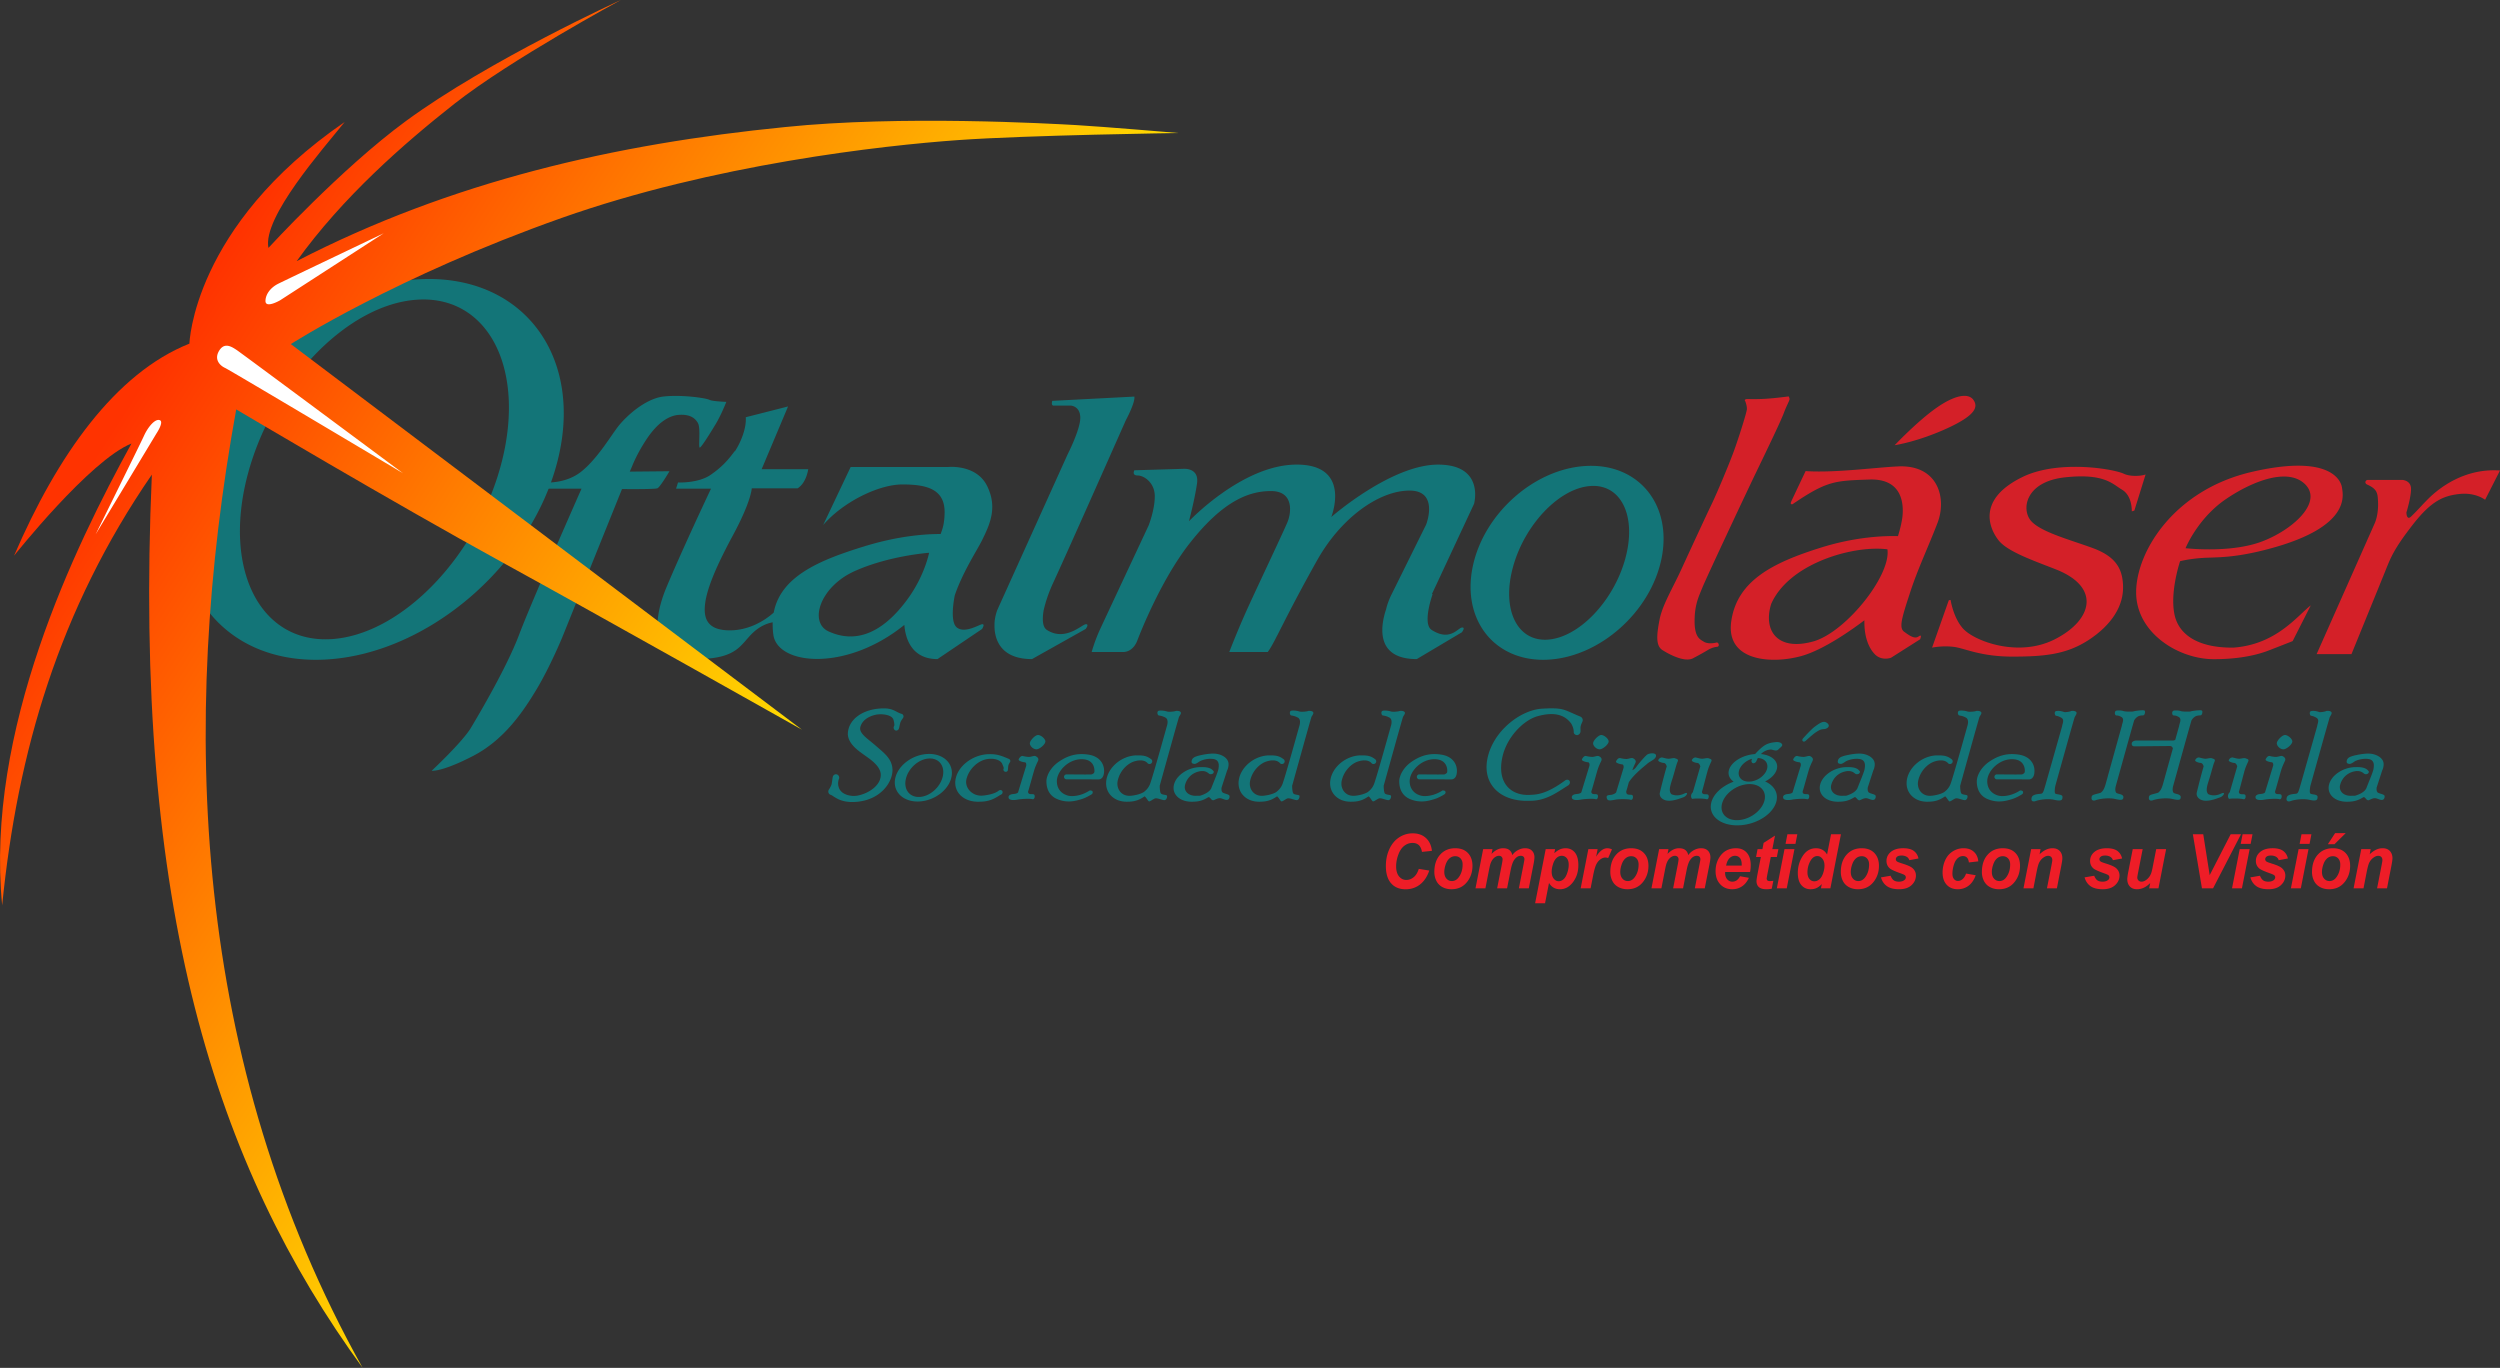 <svg xmlns="http://www.w3.org/2000/svg" width="1797.72" height="983.633" viewBox="0 0 1685.363 922.156"><rect x="0" y="0" width="1685.363" height="922.156" fill="#333333" stroke="none"/><defs><clipPath id="a"><path d="M27.81 0s-5.76-2.623-9.403-5.296c-2.833-2.078-6.011-5.547-6.011-5.547-.268 1.33 2.381 4.32 3.335 5.507C9.082-9.9 8.94-15.03 8.94-15.03c-3.238-1.29-5.779-4.882-7.67-9.276 0 0 3.32 4.182 5.135 4.907C3.921-23.92 0-31.971.75-39.595c.666 6.684 2.478 12.926 6.547 18.835-.83-18.878 2.759-30.215 9.22-39.069-7.473 13.364-8.024 28.186-5.53 41.922.115-.067 6.843-4.062 11.672-6.709 4.159-2.28 13.073-7.3 13.073-7.3L13.376-15.05s4.597 2.955 11.847 5.518c6.632 2.344 14.032 3.17 17.342 3.405 3.05.217 9.636.309 9.636.309s-3.319.281-4.475.347c-1.155.065-7.661.437-12.731-.086-7.443-.737-14.602-2.376-21.363-5.865 2.003 2.79 4.668 5.128 6.908 6.89C22.983-2.61 27.81 0 27.81 0z" clip-rule="evenodd"/></clipPath><clipPath id="b"><path d="M0-59.829h52.201V0H0v-59.829z"/></clipPath><linearGradient x1="7.896" y1="-15.166" x2="40.839" y2="-36.346" gradientUnits="userSpaceOnUse" id="c"><stop offset="0" stop-color="#f30"/><stop offset="1" stop-color="#ff0"/></linearGradient></defs><path d="M1323.928 266.868c-4.391.124-10.533 2.556-18.236 7.91-12.974 9.016-28.401 25.352-28.401 25.352s15.17-2.192 34.998-11.208c19.828-9.016 21.308-14.63 18.125-19.26-1.292-1.88-3.48-2.878-6.486-2.794zm-118.125.364s-7.828 1.09-15.049 1.578c-7.222.488-12.974.13-13.464.253-.489.122-1.35.475-.983.963.368.487 1.47 3.663 1.348 5.857-.122 2.193-5.628 19.739-9.055 28.999-3.427 9.26-11.38 28.143-14.684 34.967-3.305 6.823-14.926 31.92-20.679 44.47-5.752 12.55-12.488 23.397-14.447 33.388-1.958 9.99-2.689 17.551 1.84 20.476 4.529 2.923 15.049 8.527 20.679 5.603 5.63-2.923 10.137-5.633 10.137-5.633 3.102-1.952 6.316-2.137 6.316-2.137 1.748-.335.826-3.274-.659-2.838-1.224.365-5.755 1.095-8.325-.49-2.57-1.584-6.375-2.804-6.375-13.891 0-11.088 2.699-16.438 5.392-23.017 2.692-6.579 28.4-61.412 35.743-76.643 7.344-15.23 16.763-34.722 18.966-40.57 2.203-5.85 4.04-8.656 3.917-9.63a4.306 4.306 0 0 0-.618-1.705zm343.64 46.711c-8.11-.015-18.428 1.17-31.523 4.215-52.386 12.184-77.85 53.85-77.85 81.142 0 27.293 28.408 45.086 52.398 45.086 23.987 0 36.224-5.6 39.406-6.82 3.183-1.217 13.702-5.367 13.702-5.367l12.24-24.121c-9.139 7.114-23.314 26.428-52.14 28.51-23.497.269-36.652-8.452-39.66-21.927-3.428-15.353 3.68-36.31 3.68-36.31s5.445-1.524 14.747-2.194c9.302-.67 21.476.491 47.667-6.82 52.386-14.62 47.501-35.099 46.766-40.46-.55-4.02-5.094-14.888-29.432-14.934zm-268.664.443c-.411.007-.83.027-1.253.047-14.931.675-41.372 4.307-60.989 3.236-1.714-.244-1.459.253-1.459.253s-8.567 18.029-9.547 20.222c-.978 2.193.828 1.807.828 1.807 23.255-15.84 28.536-15.87 51.789-16.678 21.052-.73 23.024 14.386 22.534 23.159-.275 4.928-1.967 11.106-3.17 14.997-9.178-.246-28.354.382-51.667 7.656-32.801 10.235-56.803 22.418-60.72 49.712-3.916 27.292 27.667 29 47.495 23.395 14.884-4.208 33.77-17.603 42.261-24.027-.239 10.527 2.604 18.26 6.946 22.812 4.65 4.873 11.021 2.43 11.021 2.43l19.57-12.423s1.725-3.891-.968-1.942-6.128-.492-9.8-3.173c-3.673-2.68-1.47-9.51 3.917-26.08 5.384-16.57 12.172-30.503 18.6-47.264 6.33-16.498.515-38.644-25.388-38.14zm118.046.33c-11.895.022-24.867 1.735-35.363 6.852-31.093 15.161-22.279 34.857-16.16 42.655 6.12 7.798 24.102 13.858 38.917 19.733 30.11 11.94 24.583 34.045-.983 47.028-24.625 12.503-54.337 1.22-61.926-7.31-6.567-7.381-8.325-19.243-8.325-19.243l-1.22.237-11.26 31.92s6.85-1.465 14.684-.49c7.303.909 17.865 6.551 39.406 6.551 21.544 0 36.48-1.43 51.412-11.176 14.934-9.747 23.248-22.171 23.248-35.33 0-13.158-5.384-21.2-20.805-26.805-15.422-5.605-34.545-10.694-41.12-18.044-6.942-7.759-3.995-26.567 22.69-29.484 26.744-2.925 32.258 4.643 38.506 8.299 7.078 4.14 6.612 14.618 6.612 14.618l1.714-.49 7.595-24.374c-2.447.975-9.912 1.736-14.7-.489-4.13-1.92-17.627-4.685-32.922-4.657zm282.366 2.322c-27.675.033-44.802 19.94-46.366 21.456-1.562 1.515-4.434 4.875-9.295 9.643-3.206 3.144-3.263-2.643-3.263-2.643s3.12-10.026 3.12-15.875c0-5.848-5.883-6.093-5.883-6.093h-23.183c-1.651 0-2.61 2.196-.462 3.157 6.761 3.022 7.023 5.841 7.275 11.374.423 9.303-2.231 14.705-2.231 14.705l-39.168 88.215h23.501s19.582-48.003 23.01-56.532c3.427-8.529 5.624-14.384 18.11-30.467 12.485-16.084 20.572-19.73 31.59-20.949 11.015-1.219 17.38 3.9 17.38 3.9l10.037-19.75a56.606 56.606 0 0 0-4.172-.141zm-141.294 4.215c5.122.036 9.707 1.368 13.273 4.467 13.465 11.697-5.876 30.463-27.417 38.992-21.541 8.53-52.378 4.862-52.378 4.862s7.988-19.868 26.926-32.898c11.444-7.874 26.386-15.095 38.567-15.408.346-.008.688-.018 1.029-.015zm-274.358 48.637c2.44.01 4.74.153 6.852.427 2.546 17.24-27.13 54.89-49.208 61.882-24.968 7.31-34.76-7.067-29.13-25.101 11.074-25.018 47.915-37.294 71.486-37.208z" fill="#ee1d27" fill-opacity=".86" fill-rule="evenodd"/><path d="M1045.115 477.522c-1.555.023-3.345.104-5.423.22-14.785.834-33.461 15.32-37.014 34.004-3.316 17.448 9.335 28.92 28.53 28.084 11.396.211 19.258-6.296 26.149-10.45 2.304-2.023.272-4.847-2.173-3.3-13.075 9.662-19.604 9.559-23.85 9.788-12.508.676-22.418-7.843-18.489-25.574 2.995-13.523 14.337-24.904 23.802-27.5 9.462-2.595 17.516-1.96 22.598 5.036 1.364 2.305 1.729 4.49 1.68 5.778-.047 1.288 1.97 2.815 3.616 1.405 1.645-1.41.622-3.222 1.045-5.352.427-2.129 1.534-3.161 1.395-4.404-.142-1.366-1.112-2.1-2.282-2.463-8.574-3.52-9.96-5.21-18.11-5.272a57.16 57.16 0 0 0-1.474 0zm-449.7.031c-13.622.205-23.683 7.387-23.85 17.286.183 6.53 6.944 11.17 10.625 13.829 3.68 2.659 11.452 7.458 11.576 13.56.183 9.029-12.693 14.858-19.046 14.335-6.352-.523-8.671-3.604-9.324-5.968-.705-2.062-.273-4.156 0-5.099.234-.387.371-.85.349-1.342-.065-1.265-1.093-2.239-2.3-2.178-1.06.053-1.904.882-2.061 1.942v.015c-.04.099-.065.196-.08.284-.118.71-.424 3.132-.602 4.136-.178 1.005-1 2.592-1.95 4.01-.006.007-.013.01-.016.016a1.625 1.625 0 0 0-.19.394 2.345 2.345 0 0 0-.16.948 2.358 2.358 0 0 0 1.666 2.131c2.137.65 6.179 5.968 18.348 4.61 16.002-1.788 23.263-13.595 23.263-21.217 0-7.623-5.648-11.577-11.227-16.481-5.58-4.905-11.612-8.386-10.419-12.724 1.619-5.884 8.33-8.109 12.005-8.446 3.675-.337 9.556.437 10.386 3.852.44 1.669.679 3.184.397 3.947-.214.313-.351.69-.365 1.089-.028 1.024.828 2.085 1.808 2.036.862-.043 1.613-.721 1.808-1.578v-.016c.038-.08.062-.15.08-.221.14-.574.536-2.534.744-3.347.209-.813.98-2.104 1.84-3.252.006-.005.013-.01.016-.015.071-.099.13-.204.174-.316.11-.238.182-.488.19-.758a1.737 1.737 0 0 0-1.205-1.736c-3.9-1.112-5.624-3.878-12.48-3.726zm848.89 1.279c-1.98.006-5.318.478-6.024.742-.548.273-5.505.22-6.74-.19-.927-.307-1.688-.422-3.155-.442a8.697 8.697 0 0 0-1.41.08c-1.782.272-1.336 2.868-.651 3.14.996.506 1.011-.29 3.614 1.074 2.603 1.365.625 4.344.477 6.11 0 0-9.409 33.741-10.47 37.697-1.06 3.956-1.862 5.977-3.68 7.34-2.404.901-5.8 1.158-6.119 2.48-.471 1.945.067 3.272 2.425 2.683 3.015-1.196 9.317-1.792 13.053-.963 4.267.946 5.82.99 5.852-1.184.055-2.243-4.045-2.044-4.867-3-1.148-1.546-.239-4.561-.239-4.561.7-2.42 12.006-43.358 12.417-44.313 2.42-3.78 5.187-3.047 6.263-3.315.85-.213 1.466-2.699.635-3.205-.21-.126-.722-.175-1.382-.173zm38.648 0c-1.981.006-5.32.478-6.03.742-.548.273-5.5.22-6.74-.19-.922-.307-1.688-.422-3.155-.442a8.705 8.705 0 0 0-1.41.08c-1.78.272-1.336 2.868-.651 3.14.996.506 1.011-.29 3.619 1.074 2.603 1.365.624 4.344.473 6.11l-2.615 9.392c-.663.525-1.73.49-1.73.49h-24.387c-1.38 0-3.24.539-3.24 2.21 0 1.67 1.621 1.72 1.621 1.72s22.602-.236 24.28-.236c1.068 0 1.609.926 1.854 1.594-2.721 9.776-5.65 20.3-6.25 22.527-1.057 3.956-1.859 5.977-3.676 7.34-2.407.901-5.8 1.158-6.12 2.48-.471 1.945.06 3.272 2.425 2.683 3.014-1.196 9.312-1.792 13.053-.963 4.261.946 5.818.99 5.85-1.184.055-2.243-4.045-2.044-4.872-3-1.14-1.546-.233-4.561-.233-4.561.701-2.42 12.002-43.358 12.412-44.313 2.42-3.78 5.193-3.047 6.267-3.315.853-.213 1.465-2.699.634-3.205-.207-.126-.719-.175-1.379-.173zm-700.144.19a8.68 8.68 0 0 0-1.41.078c-1.784.273-1.1 2.869-.414 3.142.685.273 2.057.135 4.663 1.5 2.603 1.364.951 5.872.951 5.872s-9.187 33.16-11.244 38.755c-.992 2.7-2.744 4.471-4.297 5.589-.048.03-.095.064-.142.094-2.704 1.655-7.146 2.333-8.976 2.431-6.162.334-9.635-4.933-8.389-10.387 1.519-6.651 6.633-11.442 11.1-12.803 3.685-1.122 6.88-.935 8.817 1.01.007.01.01.023.017.032a1.8 1.8 0 0 0 1.537.726 1.821 1.821 0 0 0 1.746-1.894v-.016a1.818 1.818 0 0 0-.968-1.5c-2.833-2.17-5.225-2.355-8.388-2.415-.274-.005-.55 0-.84 0-.292 0-.6.005-.905.016-9.455.411-18.303 7.732-19.774 16.354-1.473 8.623 4.99 15.267 14.445 14.856 5.815 0 8.881-1.99 11.308-3.615 1.224.84 2.241 3.174 2.901 3.393.823.273 3.149-1.915 4.52-2.052 1.37-.136 3.832.959 5.614 1.231 1.782.273 2.467-2.595 1.92-3.14-.551-.547-3.143-.403-3.967-1.359-.823-.955-.825-5.193-.825-5.193s12.609-45.441 13.021-46.396c.41-.956 1.778-2.313 1.094-3.268-.685-.956-3.02-.952-3.57-.68-.545.274-4.378.679-5.61.27-.928-.308-2.47-.613-3.934-.632zm89.28 0c-.49-.007-.966.01-1.412.078-1.78.273-1.097 2.869-.413 3.142.687.273 2.06.135 4.662 1.5 2.605 1.364.967 5.872.967 5.872s-9.186 33.16-11.242 38.755c-.994 2.704-2.757 4.472-4.312 5.589-.048.029-.082.066-.128.094-2.704 1.655-7.163 2.333-8.992 2.431-6.162.334-9.635-4.933-8.389-10.387 1.518-6.651 6.633-11.442 11.1-12.803 3.685-1.122 6.88-.935 8.817 1.01.006.01.008.023.015.032.353.467.91.756 1.54.726a1.818 1.818 0 0 0 1.743-1.894v-.016a1.818 1.818 0 0 0-.967-1.5c-2.832-2.17-5.224-2.355-8.388-2.415-.275-.005-.551 0-.84 0a25.4 25.4 0 0 0-.905.016c-9.456.411-18.304 7.732-19.774 16.354-1.473 8.623 4.99 15.267 14.446 14.856 5.807 0 8.882-1.99 11.307-3.615 1.223.84 2.242 3.174 2.902 3.393.822.273 3.149-1.915 4.518-2.052 1.371-.136 3.85.959 5.63 1.231 1.782.273 2.467-2.595 1.919-3.14-.548-.547-3.158-.403-3.98-1.359-.822-.955-.824-5.193-.824-5.193s12.608-45.441 13.018-46.396c.412-.956 1.781-2.313 1.094-3.268-.684-.956-3.001-.952-3.552-.68-.548.274-4.395.679-5.63.27-.924-.308-2.466-.613-3.93-.632zm61.72 0a8.696 8.696 0 0 0-1.412.078c-1.782.273-1.098 2.869-.414 3.142.686.273 2.059.135 4.664 1.5 2.603 1.364.967 5.872.967 5.872s-9.188 33.16-11.243 38.755c-1.002 2.724-2.781 4.505-4.345 5.62-.034.02-.063.043-.096.063-2.702 1.655-7.145 2.333-8.976 2.431-6.162.334-9.634-4.933-8.388-10.387 1.518-6.651 6.631-11.442 11.1-12.803 3.684-1.122 6.882-.935 8.818 1.01.007.01-.006.023 0 .032a1.8 1.8 0 0 0 1.538.726 1.82 1.82 0 0 0 1.745-1.894v-.016a1.817 1.817 0 0 0-.969-1.5c-2.833-2.17-5.224-2.355-8.389-2.415-.267-.005-.54 0-.824 0h-.015c-.287 0-.586.006-.887.016-9.455.411-18.303 7.732-19.776 16.354-1.47 8.623 4.992 15.268 14.447 14.856 5.808 0 8.865-1.99 11.29-3.615 1.226.84 2.242 3.174 2.902 3.393.822.273 3.149-1.915 4.52-2.052 1.372-.136 3.848.959 5.631 1.231 1.78.273 2.467-2.595 1.918-3.14-.548-.547-3.157-.403-3.98-1.359-.822-.955-.826-5.193-.826-5.193s12.609-45.441 13.021-46.396c.41-.956 1.794-2.313 1.11-3.268-.687-.956-3.02-.952-3.569-.68-.547.274-4.397.679-5.629.27-.927-.307-2.469-.613-3.932-.632zm388.631 0a8.674 8.674 0 0 0-1.41.078c-1.787.273-1.103 2.869-.417 3.142.684.273 2.06.135 4.662 1.5 2.605 1.364.97 5.872.97 5.872s-9.19 33.16-11.246 38.755c-.998 2.725-2.779 4.505-4.343 5.62-.029.02-.06.043-.095.063-2.706 1.655-7.145 2.333-8.977 2.431-6.161.334-9.632-4.933-8.388-10.387 1.518-6.651 6.632-11.442 11.102-12.803 3.684-1.122 6.882-.935 8.814 1.01.011.01-.005.023 0 .032.35.467.91.756 1.537.726 1.01-.048 1.797-.891 1.748-1.894v-.016a1.826 1.826 0 0 0-.965-1.5c-2.837-2.17-5.226-2.355-8.392-2.415-.266-.005-.54 0-.823 0h-.015c-.29 0-.589.006-.89.016-9.453.411-18.302 7.732-19.773 16.354-1.474 8.623 4.992 15.268 14.445 14.856 5.805 0 8.867-1.99 11.292-3.615 1.223.84 2.242 3.174 2.902 3.393.822.273 3.146-1.915 4.516-2.052 1.371-.136 3.847.959 5.634 1.231 1.78.273 2.465-2.595 1.917-3.14-.548-.547-3.16-.403-3.983-1.359-.822-.955-.822-5.193-.822-5.193s12.605-45.441 13.021-46.396c.41-.956 1.792-2.313 1.105-3.268-.684-.956-3.017-.952-3.565-.68-.549.274-4.395.679-5.63.27-.926-.308-2.464-.613-3.93-.632zm74.528.204c-.358.02-.653.081-.806.158-.548.273-2.837.782-4.395.695-.923-.307-2.563-.817-4.022-.837a8.78 8.78 0 0 0-1.418.079c-1.78.273-1.096 2.869-.41 3.142.685.273.918-.086 3.522 1.278 2.602 1.365.893 3.997.746 5.762 0 0-9.369 33.145-11.023 38.866-1.653 5.722-1.871 6.57-3.394 6.757-1.923.147-5.466.44-6.059 2.352-.588 1.912 0 3.24 2.365 2.652 3.015-1.196 8.853-1.807 12.588-.979 4.268.947 5.714.627 5.74-1.547.487-2.458-4.044-1.728-4.866-2.684-.822-.955.066-5.193.066-5.193s12.605-45.22 13.015-46.175c.412-.955 1.798-2.534 1.112-3.489-.426-.597-1.503-.82-2.38-.837-.131 0-.259-.006-.381 0zm171.953 0c-.362.02-.656.081-.812.158-.548.273-2.832.782-4.39.695-.93-.307-2.582-.817-4.045-.837a8.58 8.58 0 0 0-1.41.079c-1.788.273-1.102 2.869-.417 3.142.686.273.934-.086 3.537 1.278 2.604 1.365.893 3.997.746 5.762 0 0-9.366 33.145-11.022 38.866-1.649 5.722-1.872 6.57-3.394 6.757-1.92.147-5.467.44-6.055 2.352-.593 1.912 0 3.24 2.36 2.652 3.015-1.196 8.84-1.807 12.576-.979 4.266.947 5.729.627 5.758-1.547.487-2.458-4.045-1.728-4.865-2.684-.83-.955.06-5.193.06-5.193s12.61-45.22 13.021-46.175c.41-.955 1.792-2.534 1.105-3.489-.425-.597-1.495-.82-2.373-.837-.133 0-.265-.006-.38 0zm-339.285 7.404c-1.716.021-3.724 1.457-5.948 3.063-2.734 1.976-7.672 7.533-8.194 8.13-.528.596-.645 1.197-.162 1.831.79.783 1.887-.158 1.887-.158s2.536-2.334 4.521-3.978c2.25-1.865 4.502-3.331 6.076-3.741 1.57-.41 2.729.04 4.26-1.153 1.538-1.193.651-2.9-1.299-3.757a2.716 2.716 0 0 0-1.14-.237zm-529.843 8.872c-1.95-.022-5.436 3.71-5.52 5.51-.083 1.799 2.172 4.079 4.361 4.136 2.19.056 6.227-3.463 6.106-5.4-.111-1.77-3-4.224-4.947-4.246zm379.718 0c-1.948-.022-5.433 3.71-5.521 5.51-.082 1.799 2.17 4.079 4.363 4.136 2.189.056 6.228-3.463 6.105-5.4-.112-1.77-2.997-4.224-4.947-4.246zm460.911 0c-1.95-.022-5.435 3.71-5.517 5.51-.085 1.799 2.167 4.079 4.36 4.136 2.187.056 6.227-3.463 6.105-5.4-.113-1.77-3-4.224-4.948-4.246zm-342.152 4.768a11.49 11.49 0 0 0-1.932.11c-2.639.342-5.61.75-9.202 4.01-1.745 1.586-3.003 2.87-3.93 3.946-8.558.597-16.37 5.413-17.713 11.067-.72 3.038.58 5.723 3.233 7.561-7.739 2.838-13.822 8.31-15.158 14.445-1.897 8.69 6.45 15.396 18.615 14.981 12.168-.415 23.544-7.791 25.438-16.48l.03-.096c1.188-5.666-1.98-10.478-7.706-13.008 4.093-2.061 7.113-5.093 7.9-8.414l.03-.063c1.178-5.173-3.491-9.296-10.754-9.977.352-.353.73-.7 1.158-1.026 2.394-1.818 4.972-2.13 5.917-2.005.942.126 3.339 1.317 4.598 0 1.258-1.317 3.215-2.439 2.583-3.567-.473-.847-1.431-1.414-3.107-1.484zm-84.79 7.593c-1.217.059-2.492.434-3.112.915-1.403 1.102-5.134 5.306-7.244 8.21-.981 1.343-1.944 1.952-2.71 2.225.617-1.713 1.359-3.37 2.074-4.846.843-1.74-.73-2.816-1.695-3.236-.963-.42-3.005.536-4.328.536-1.33 0-3.029-.3-4.237-.6a1.245 1.245 0 0 0-.441-.031c-1.045.111-2.014 1.428-2.335 2.32-.361 1.02 2.968 1.874 3.933 1.91 1.569.06 1.141 2.353 1.141 2.353s-4.688 15.514-4.932 16.354c-.238.84-2.36 1.806-3.866 1.926-1.51.12-3.066.18-2.523 2.1.432 2.21 2.543 1.7 5.948 1.058 2.249-.426 8.317-.442 10.193.11 1.509.36 1.812-2.216 1.27-2.936-.544-.72-2.054-.3-3.137-.6-1.086-.3-1.38-1.72-1.014-2.62.167-.429.867-2.938 1.597-5.636 3.437-5.462 10.582-10.857 12.405-12.488 2.008-1.801 5.727-2.917 5.932-5.32.11-1.35-1.355-1.78-2.92-1.704zm-295.5.158c-4.721 0-10.68 1.559-11.068 1.752-.388.193-2.906.7-3.487 2.826-.584 2.125.836 2.255 1.807 2.383.97.13 2.988-1.35 3.441-1.673.452-.322 4.268-2.189 8.992-1.673 4.722.515 4.064 4.695 3.742 6.756-.324 2.061-3.093 8.442-4.71 12.693-1.145 3.006-5.334 4.64-7.707 5.351-.963.023-1.85 0-2.49.032-5.42.248-8.675-3.3-7.58-7.373 1.335-4.967 5-7.903 8.928-8.92 3.241-.837 5.273-.252 6.978 1.2.435.354.904.58 1.363.569.888-.036 1.908-.345 2.125-1.673-1.837-3.433-7.023-3.158-9.579-3.11-8.317.307-16.1 5.779-17.395 12.218-1.295 6.44 4.4 11.39 12.717 11.083 5.745 0 8.451-1.869 10.722-3.126 1.199.156 1.609 1.955 3.013 2.178.582.064 2.393-1.211 4.074-1.404 1.682-.194 3.233 1.023 4.98 1.152 1.747.128 2.209-1.67 2.012-2.7-.193-1.03-2.534-1.295-4.216-2.068-1.683-.773-1.094-3.663-1.094-3.663l3.695-11.397s1.16-2.128.967-4.704c-.314-4.177-5.506-6.71-10.23-6.71zm435.617 0c-4.725 0-10.665 1.559-11.051 1.752-.385.193-2.908.7-3.485 2.826-.584 2.125.835 2.255 1.804 2.383.97.13 2.976-1.35 3.426-1.673.452-.322 4.267-2.189 8.993-1.673 4.72.515 4.079 4.695 3.754 6.756-.324 2.061-3.105 8.442-4.724 12.693-1.146 3.008-5.337 4.642-7.71 5.351-.961.023-1.844 0-2.484.032-5.427.248-8.677-3.3-7.581-7.373 1.335-4.967 4.998-7.903 8.925-8.92 3.242-.837 5.273-.252 6.977 1.2.437.354.91.58 1.366.569.888-.036 1.909-.345 2.126-1.673-1.838-3.433-7.023-3.158-9.58-3.11-8.318.307-16.103 5.779-17.395 12.218-1.296 6.44 4.398 11.39 12.715 11.083 5.75 0 8.455-1.869 10.724-3.126 1.196.156 1.607 1.955 3.012 2.178.58.064 2.392-1.211 4.076-1.404 1.679-.194 3.232 1.023 4.979 1.152 1.745.128 2.207-1.67 2.015-2.7-.194-1.03-2.523-1.295-4.203-2.068-1.684-.773-1.112-3.663-1.112-3.663l3.695-11.397s1.163-2.128.969-4.704c-.314-4.177-5.507-6.71-10.231-6.71zm343.071 0c-4.72 0-10.661 1.559-11.052 1.752-.387.193-2.923.7-3.502 2.826-.584 2.125.838 2.255 1.806 2.383.97.13 2.988-1.35 3.441-1.673.452-.322 4.268-2.189 8.993-1.673 4.724.515 4.064 4.695 3.739 6.756-.32 2.061-3.091 8.442-4.71 12.693-1.14 3.006-5.332 4.64-7.704 5.351-.968.023-1.851 0-2.49.032-5.42.248-8.678-3.3-7.583-7.373 1.336-4.967 5-7.903 8.929-8.92 3.242-.837 5.277-.252 6.982 1.2.432.354.901.58 1.36.569.888-.036 1.907-.345 2.125-1.673-1.837-3.433-7.022-3.158-9.576-3.11-8.321.307-16.101 5.779-17.4 12.218-1.293 6.44 4.405 11.39 12.722 11.083 5.745 0 8.449-1.869 10.717-3.126 1.198.156 1.609 1.955 3.016 2.178.583.064 2.395-1.211 4.073-1.404 1.684-.194 3.233 1.023 4.979 1.152 1.744.128 2.208-1.67 2.014-2.7-.191-1.03-2.535-1.295-4.216-2.068-1.686-.773-1.097-3.663-1.097-3.663l3.695-11.397s1.161-2.128.97-4.704c-.314-4.177-5.507-6.71-10.231-6.71zm-970.266.237c-.32 0-.641.018-.968.031-10.501.423-20.344 7.933-21.979 16.781-1.635 8.849 5.563 15.672 16.064 15.25 10.502-.423 20.329-7.933 21.963-16.781l.032-.095c1.514-8.532-5.187-15.163-15.113-15.186zm103.029.11c-6.22-.053-11.145 2.048-15.7 5.194-5.607 3.871-8.293 9.46-8.293 13.181 0 3.722 1.102 9.119 6.881 11.793 7.382 3.263 13.425 1.182 16.652.252 2.813-.811 5.844-2.625 6.739-3.173a1.67 1.67 0 0 0 .951-1.594v-.016c-.05-.922-1.118-1.165-2.045-1.121-3.773 2.46-7.852 3.76-12.02 3.805-4.19 0-10.117-2.81-10.117-10.072 0-6.753 7.86-14.924 16.856-14.807 8.64.11 8.604 7.216 8.453 8.477-.15 1.26-1.56 1.543-1.682 1.752-.121.21-16.76 0-16.76 0v.031a1.619 1.619 0 0 0-.413-.03c-.932.043-1.663.824-1.618 1.751a1.69 1.69 0 0 0 1.776 1.595c.023 0 .041-.014.063-.016h.048l21.535.048s3.585.181 3.585-5.73c0-5.193-3.418-9.807-10.356-10.925a30.078 30.078 0 0 0-4.535-.395zm237.854 0c-6.223-.053-11.145 2.048-15.7 5.194-5.607 3.871-8.294 9.46-8.294 13.181 0 3.722 1.103 9.119 6.881 11.793 7.383 3.263 13.409 1.182 16.636.252 2.814-.811 5.861-2.625 6.757-3.173.593-.283.982-.899.951-1.594v-.016c-.05-.922-1.119-1.165-2.048-1.121-3.77 2.46-7.851 3.76-12.018 3.805-4.192 0-10.117-2.81-10.117-10.072 0-6.753 7.859-14.924 16.856-14.807 8.64.11 8.602 7.216 8.453 8.477-.15 1.26-1.56 1.543-1.683 1.752-.12.21-16.76 0-16.76 0v.031a1.625 1.625 0 0 0-.413-.03c-.931.043-1.662.824-1.618 1.751a1.69 1.69 0 0 0 1.777 1.595c.021 0 .038-.014.064-.016h.047l21.534.048s3.586.181 3.586-5.73c0-5.193-3.419-9.807-10.357-10.925a30.075 30.075 0 0 0-4.534-.395zm389.356 0c-6.216-.053-11.142 2.048-15.695 5.194-5.607 3.871-8.297 9.46-8.297 13.181 0 3.722 1.1 9.119 6.886 11.793 7.379 3.263 13.422 1.182 16.65.252 2.812-.811 5.84-2.625 6.739-3.173.595-.283.984-.899.949-1.594v-.016c-.051-.922-1.117-1.165-2.047-1.121-3.768 2.46-7.848 3.76-12.02 3.805-4.187 0-10.112-2.81-10.112-10.072 0-6.753 7.859-14.924 16.856-14.807 8.638.11 8.602 7.216 8.45 8.477-.147 1.26-1.557 1.543-1.68 1.752-.123.21-16.76 0-16.76 0v.031a1.638 1.638 0 0 0-.413-.03c-.934.043-1.664.824-1.618 1.751a1.69 1.69 0 0 0 1.777 1.595c.02 0 .038-.014.06-.016h.05l21.537.048s3.584.181 3.584-5.73c0-5.193-3.421-9.807-10.359-10.925a30.055 30.055 0 0 0-4.537-.395zm-689.485.047c-.32.006-.643.006-.983.016-10.501.423-20.328 7.933-21.963 16.781-1.635 8.848 5.547 15.672 16.048 15.25 8.058 0 11.403-3.09 14.494-4.752.725-.307 1.178-.936 1.143-1.69v-.015c-.047-.857-.678-1.43-1.539-1.39a2.025 2.025 0 0 0-1.253.522c-2.715 2.24-8.762 3.121-11.069 3.236-6.844.342-11.881-5.532-10.498-11.13 1.687-6.824 7.36-11.737 12.322-13.134 4.962-1.396 10.534-.215 11.813 2.92.562 1.308 1.103 2.467.953 3.064-.146.245-.21.54-.175.852.093.802.826 1.412 1.65 1.373.722-.033 1.28-.56 1.348-1.23v-.017c.023-.062.026-.117.031-.173.054-.45.17-1.984.253-2.62.083-.637.594-1.644 1.19-2.543.004-.004 0-.01 0-.015a.796.796 0 0 0 .11-.237 1.35 1.35 0 0 0 .08-.6c-.073-.644-.579-1.175-1.222-1.357-5.147-2.237-7.923-3.162-12.733-3.11zm21.916 1.216c-1.044.112-2.015 1.428-2.331 2.32-.362 1.021 2.967 1.874 3.932 1.91 1.569.06 1.142 2.353 1.142 2.353s-5.182 16.92-5.423 17.76c-.24.84-1.87 1.206-3.378 1.326-1.506.12-3.556.779-3.012 2.699.328 1.21 2.54 1.701 5.946 1.058 2.252-.426 8.205-.837 10.085-.284 1.508.36 1.812-2.216 1.27-2.937-.544-.72-2.056-.3-3.14-.6-1.085-.3-1.266-1.325-.904-2.226.36-.9 3.444-12.245 4.107-14.286.662-2.04 1.566-4.022 2.41-5.762.844-1.74-.733-2.816-1.697-3.236-.965-.42-3.003.536-4.329.536-1.327 0-3.028-.3-4.234-.6a1.251 1.251 0 0 0-.444-.03zm379.717 0c-1.04.112-2.015 1.428-2.33 2.32-.36 1.021 2.97 1.874 3.932 1.91 1.569.06 1.143 2.353 1.143 2.353s-5.18 16.92-5.425 17.76c-.24.84-1.868 1.206-3.377 1.326-1.506.12-3.555.779-3.014 2.699.331 1.21 2.544 1.701 5.949 1.058 2.248-.426 8.205-.837 10.084-.284 1.507.36 1.812-2.216 1.267-2.937-.54-.72-2.054-.3-3.135-.6-1.085-.3-1.268-1.325-.91-2.226.367-.9 3.449-12.245 4.112-14.286.66-2.04 1.563-4.022 2.41-5.762.842-1.74-.736-2.816-1.699-3.236-.964-.42-3 .536-4.33.536-1.323 0-3.024-.3-4.232-.6a1.253 1.253 0 0 0-.445-.03zm142.438 0c-1.045.112-2.015 1.428-2.332 2.32-.363 1.021 2.964 1.874 3.934 1.91 1.569.06 1.143 2.353 1.143 2.353s-5.18 16.92-5.427 17.76c-.243.84-1.872 1.206-3.378 1.326-1.506.12-3.552.779-3.009 2.699.324 1.21 2.541 1.701 5.947 1.058 2.248-.426 8.2-.837 10.083-.284 1.507.36 1.812-2.216 1.268-2.937-.543-.72-2.054-.3-3.14-.6-1.087-.3-1.263-1.325-.905-2.226.362-.9 3.446-12.245 4.112-14.286.66-2.04 1.563-4.022 2.404-5.762.848-1.74-.73-2.816-1.693-3.236-.965-.42-3.007.536-4.33.536-1.324 0-3.029-.3-4.232-.6a1.253 1.253 0 0 0-.445-.03zm318.471 0c-1.04.112-2.01 1.428-2.329 2.32-.36 1.021 2.969 1.874 3.934 1.91 1.566.06 1.14 2.353 1.14 2.353s-5.18 16.92-5.423 17.76c-.24.84-1.868 1.206-3.374 1.326-1.509.12-3.56.779-3.015 2.699.33 1.21 2.542 1.701 5.948 1.058 2.248-.426 8.204-.837 10.082-.284 1.508.36 1.811-2.216 1.27-2.937-.544-.72-2.058-.3-3.138-.6-1.086-.3-1.268-1.325-.903-2.226.362-.9 3.441-12.245 4.106-14.286.665-2.04 1.568-4.022 2.41-5.762.843-1.74-.73-2.816-1.696-3.236-.969-.42-3.003.536-4.331.536-1.326 0-3.025-.3-4.232-.6a1.277 1.277 0 0 0-.449-.03zm-409.276.995c-.071-.005-.148.007-.219.015-1.045.11-1.972.923-2.269 1.8-.339 1.002 2.634 1.842 3.6 1.878 1.568.06 2.094 2.305 2.094 2.305-1.892 6.539-3.475 12.91-4.633 17.697-.608 2.74 1.818 5.359 5.837 5.478 3.723.11 7.429-1.424 9.866-2.258 2.435-.833 4.148-4.178.62-2.51-3.732 1.762-6.711 1.197-8.539.363-2.329-2.354-.398-6.773 1.067-11.65 1.467-4.878 2.334-8.598 3.141-10.309.802-1.71-.787-1.829-1.76-2.241-.975-.413-3.005.3-4.328.3-1.33 0-3.04-.526-4.255-.821-.076-.018-.147-.043-.222-.048zm22.648 0c-.077-.005-.148.008-.223.015-1.04.11-1.97.923-2.27 1.8-.34 1.002 2.635 1.842 3.605 1.878 1.566.06 2.09 2.305 2.09 2.305s-4.806 16.619-5.03 17.444c-1.308 1.257-1.673 3.095-.537 4.483 2.425-.399 7.936-.284 9.753.237 1.516.354 1.766-2.18 1.207-2.889-.557-.707-2.064-.29-3.155-.584-1.092-.295-1.295-1.294-.955-2.178.346-.885 3.172-12.045 3.792-14.05.62-2.005 1.477-3.941 2.284-5.652.807-1.71-.787-1.813-1.763-2.225-.975-.413-2.997.284-4.328.284-1.323 0-3.035-.526-4.248-.821-.075-.018-.151-.043-.222-.048zm339.312 0c-.075-.005-.15.007-.222.015-1.041.11-1.972.923-2.269 1.8-.339 1.002 2.635 1.842 3.6 1.878 1.568.06 2.094 2.305 2.094 2.305-1.887 6.539-3.475 12.91-4.633 17.697-.609 2.74 1.819 5.359 5.837 5.478 3.723.11 7.429-1.424 9.866-2.258 2.435-.833 4.148-4.178.62-2.51-3.732 1.762-6.706 1.197-8.532.363-2.336-2.354-.405-6.773 1.06-11.65 1.467-4.878 2.334-8.598 3.141-10.309.802-1.71-.787-1.829-1.76-2.241-.975-.413-3.005.3-4.328.3-1.33 0-3.04-.526-4.255-.821-.076-.018-.147-.043-.219-.048zm22.645 0c-.07-.005-.148.008-.223.015-1.042.11-1.97.923-2.27 1.8-.333 1.002 2.635 1.842 3.605 1.878 1.566.06 2.09 2.305 2.09 2.305s-4.806 16.619-5.025 17.444c-1.313 1.257-1.678 3.095-.542 4.483 2.425-.399 7.936-.284 9.752.237 1.517.354 1.767-2.18 1.208-2.889-.558-.707-2.064-.29-3.155-.584-1.092-.295-1.296-1.293-.955-2.178.346-.884 3.172-12.045 3.792-14.05.62-2.005 1.482-3.941 2.284-5.652.807-1.71-.787-1.813-1.763-2.225-.974-.413-2.997.284-4.328.284-1.323 0-3.035-.526-4.248-.821-.075-.018-.151-.043-.222-.048zm-319.934.378c4.612.2 7.312 3.42 6.104 7.53l-.015.048c-1.32 4.394-6.582 8.125-11.768 8.335-5.18.21-8.312-3.167-6.992-7.562 1.06-3.524 4.652-6.629 8.706-7.83-.521 1.268-.62 2.46.666 3.016 0 0 1.578.13 2.267-1.437.27-.603.59-1.334 1.032-2.1zm-558.184.316c6.436.019 10.269 5.38 8.627 12.282l-.032.079c-1.745 7.157-8.697 13.234-15.54 13.576-6.845.342-10.975-5.172-9.23-12.329 1.744-7.157 8.696-13.25 15.54-13.592.214-.01.427-.017.635-.016zm552.617 17.27c7.357.018 11.757 5.037 9.879 11.509l-.045.079c-1.994 6.712-9.937 12.403-17.761 12.723-7.824.32-12.56-4.843-10.566-11.555 2-6.713 9.958-12.42 17.782-12.74.243-.01.472-.016.711-.015zM289.404 188.079c-2.094-.006-4.21.052-6.36.158-69.03 3.38-139.338 63.518-157.04 134.327-17.702 70.807 23.897 125.47 92.928 122.09 69.03-3.38 139.355-63.534 157.056-134.341l.19-.79c16.665-68.276-21.861-121.26-86.774-121.444zm-3.773 13.813c44.446.165 67.985 47.46 52.9 108.39l-.173.693c-15.93 63.19-67.32 116.865-114.78 119.882-47.46 3.016-73.019-45.77-57.088-108.957 15.93-63.19 67.32-116.85 114.78-119.866a65.11 65.11 0 0 1 4.36-.142z" fill="#137578" fill-rule="evenodd"/><path d="M369.204 325.26s12.502.563 22.303-7.052c10.758-8.358 19.993-23.887 24.979-30.417 4.985-6.53 18.316-19.212 31.172-20.518 12.858-1.306 28.72 1.214 30.556 2.26 1.837 1.044 11.427 1.397 11.427 1.397s-3.319 8.594-7.255 15.124c-3.936 6.53-8.843 14.315-10.417 15.62-1.575 1.307.67-12.733-1.468-16.481-2.138-3.748-5.89-6.022-12.976-5.5-7.083.523-14.589 5.865-21.411 16.052-6.823 10.187-9.971 18.551-9.971 18.551l-1.575 3.651 26.764-.261s-6.298 10.71-8.133 11.493c-1.837.784-23.879.523-23.879.523l-40.408 100.303s-8.134 19.59-17.055 34.48c-8.921 14.888-21.778 34.216-43.032 45.186-21.254 10.97-27.813 9.927-27.813 9.927s20.729-19.328 26.501-28.992c5.773-9.667 24.402-41.272 32.536-62.953 8.134-21.68 41.983-98.212 41.983-98.212h-24.14l1.312-4.18zm395.526-57.902l-55.33 2.873s-.962 2.87.635 3.189h11.848s6.39.312 6.39 8.272-8.643 24.832-8.643 24.832l-47.336 104.758s-1.984 5.067-1.854 10.198c0 .016-.003.032 0 .047-.114 6.976 2.178 22.796 25.278 22.796l36.17-20.301s2.695-3.508 0-3.189c-2.694.318-13.85 11.78-26.15 3.82-3.175-2.055-3.083-7.873-2.156-13.291.004-.016.014-.033.015-.049 1.172-5.137 3.14-11.386 6.438-18.5 9.596-20.697 48.938-109.527 48.938-109.527s6.395-11.789 5.756-15.928zm-233.46 6.646l-28.513 7.277c.553 7.346-3.371 16.965-7.326 22.985l-.112-.19c-3.829 5.19-8.004 10.403-16.365 16.119-8.36 5.716-21.868 5.067-21.868 5.067l-1.316 4.184h23.55c-5.356 11.35-19.832 42.28-29.75 65.797-12.246 29.035-6.91 49.08 19.14 49.08 28.928 0 30.28-9.844 39.185-18.044 4.804-4.423 9.598-6.117 13.004-6.756a51.6 51.6 0 0 0 .444 8.319c2.721 20.591 48.978 25.256 88.329-6.567.582 7.85 4.062 23.048 22.327 23.048l30.066-20.301s2.24-3.508 0-3.19c-2.238.32-11.513 6.365-16.95 2.227-4.724-3.595-2.203-17.967-1.46-21.691 5.058-15.065 15.061-30.54 18.093-36.577 6.078-12.099 10.555-22.915 3.838-36.924-5.842-12.188-19.503-13.188-24.42-13.134a22.784 22.784 0 0 0-1.808.079h-65.89l-18.554 39.15c13.433-15.602 37.434-27.374 53.425-27.374 15.992 0 28.881 2.866 28.465 19.417-.201 8.037-1.683 11.135-2.664 14.003-9.609-.05-27.912 1.062-51.395 8.287-29.772 9.162-56.48 20.036-61.148 44.676-8.583 7.635-19.241 11.982-29.513 11.982-11.132 0-16.999-4.219-17-13.972 0-9.752 5.142-24.394 19.014-50.09 12.46-23.077 12.687-31.698 12.687-31.698h30.939c6.011-3.768 7.136-12.898 7.136-12.898h-31.4l17.81-42.291zm341.898 39.213c-36.138.595-71.648 38.203-71.648 38.203s3.84-14.32 5.44-25.463c1.599-11.144-9.593-9.882-9.593-9.882l-32.637.962s-1.921 3.505 2.236 3.505 11.53 4.769 11.53 14.003c0 9.233-4.172 19.748-4.172 19.748s-28.781 61.45-32.62 69.729c-3.838 8.277-5.755 15.533-5.755 15.533h21.107c7.035 0 9.593-7.577 9.593-7.577s14.717-39.481 35.507-65.908c21.966-27.924 39.34-35.03 54.695-35.03 15.352 0 13.753 14.328 11.193 20.696-2.559 6.368-23.341 49.996-29.098 63.05a605.464 605.464 0 0 0-10.244 24.77h25.91c4.645-5.945 10.809-21.691 33.255-61.71 16.46-29.346 42.218-47.122 62.371-47.122 20.146 0 11.194 22.922 11.194 22.922s-12.148 24.516-23.342 47.122c-1.787 3.608-2.947 6.918-3.648 9.93-3.367 10.092-8.145 33.625 20.664 33.625l30.416-18.075s2.695-3.508 0-3.189c-2.695.318-8.094 9.554-20.395 1.594-6.5-4.206.7-24.2.7-24.2l-.526.094 28.435-60.903c-.004 0 7.37-26.427-24.294-26.427-31.666 0-71.982 35.346-71.982 35.346s14.408-35.983-24.292-35.346zm199.585.821a62.71 62.71 0 0 0-3.247.079c-35.193 1.722-69.572 32.353-76.784 68.418-7.215 36.066 15.458 63.904 50.65 62.182 35.186-1.72 69.565-32.352 76.784-68.418l.08-.394c6.749-34.775-14.305-61.773-47.483-61.867zm1.446 13.529c19.478.075 29.047 21.484 21.472 49.064l-.082.315c-7.978 28.604-31.366 52.893-52.216 54.258-20.852 1.366-31.28-20.714-23.297-49.316 7.98-28.602 31.355-52.892 52.205-54.258.646-.043 1.29-.066 1.919-.063zm-447.846 45.085s-2.867 15.011-14.033 30.563c-11.168 15.553-29.715 33.429-53.743 22.448-13.422-6.133-5.824-30.12 17.555-40.633 23.379-10.515 50.221-12.378 50.221-12.378z" fill="#137578" fill-rule="evenodd"/><path d="M956.456 585.735l7.085 1.143c-1.384 4.091-3.458 7.218-6.223 9.381-2.765 2.163-6.004 3.244-9.716 3.244-4.177 0-7.442-1.343-9.797-4.029-2.353-2.685-3.53-6.577-3.53-11.676 0-4.145.788-7.937 2.366-11.374 1.578-3.437 3.765-6.068 6.56-7.893 2.796-1.825 5.84-2.738 9.134-2.738 3.697 0 6.687 1.057 8.97 3.17 2.282 2.114 3.625 4.993 4.028 8.638l-6.732.702c-.373-2.124-1.092-3.663-2.156-4.616-1.065-.954-2.483-1.43-4.255-1.43-1.94 0-3.753.63-5.438 1.891-1.686 1.261-3.032 3.23-4.04 5.904-1.01 2.675-1.513 5.346-1.513 8.016 0 2.914.656 5.167 1.968 6.757 1.312 1.59 2.946 2.386 4.902 2.386 1.818 0 3.484-.63 4.998-1.887 1.514-1.259 2.643-3.122 3.389-5.59zm10.5 2.157c0-4.887 1.294-8.784 3.88-11.693 2.587-2.909 5.986-4.363 10.199-4.363 3.646 0 6.495 1.073 8.547 3.219 2.053 2.146 3.08 5.033 3.08 8.661 0 4.277-1.282 7.972-3.845 11.089-2.564 3.115-5.998 4.673-10.302 4.673-2.329 0-4.394-.497-6.197-1.49-1.802-.995-3.146-2.403-4.032-4.225-.886-1.822-1.33-3.78-1.33-5.871zm19.065-5.09c0-1.69-.462-3.044-1.386-4.066-.925-1.021-2.117-1.532-3.577-1.532-1.445 0-2.727.477-3.845 1.43-1.119.953-1.99 2.337-2.612 4.15-.623 1.815-.935 3.484-.935 5.01 0 1.89.483 3.39 1.448 4.502.965 1.111 2.175 1.667 3.63 1.667 1.834 0 3.373-.84 4.62-2.517 1.771-2.37 2.657-5.251 2.657-8.645zm13.84-10.345h6.296l-.628 3.21c2.451-2.554 5.03-3.831 7.736-3.831 1.864 0 3.3.415 4.309 1.246 1.008.83 1.653 1.973 1.934 3.427.852-1.323 2.08-2.433 3.68-3.33 1.6-.895 3.262-1.343 4.982-1.343 1.976 0 3.516.563 4.619 1.691 1.103 1.128 1.654 2.62 1.654 4.478 0 .91-.217 2.484-.651 4.723l-3.17 16.13h-6.687l3.163-16.13c.393-2.021.59-3.165.59-3.432 0-.73-.207-1.306-.62-1.728-.415-.423-1.032-.634-1.855-.634-1.659 0-3.142.937-4.45 2.811-.95 1.34-1.756 3.718-2.42 7.133l-2.359 11.98h-6.686l3.125-15.959c.357-1.841.536-3.034.536-3.579 0-.697-.22-1.269-.663-1.716-.441-.446-1.053-.67-1.834-.67-.725 0-1.477.232-2.256.695-.778.463-1.459 1.1-2.041 1.912-.582.812-1.083 1.857-1.502 3.138-.183.593-.487 1.944-.91 4.053l-2.375 12.125h-6.687l5.17-26.4zm42.157 0h6.342l-.536 2.712c1.348-1.193 2.612-2.046 3.795-2.561a9.42 9.42 0 0 1 3.803-.772c2.594 0 4.678.953 6.254 2.86 1.575 1.906 2.363 4.75 2.363 8.53 0 4.756-1.359 8.773-4.075 12.053-2.333 2.8-5.091 4.2-8.272 4.2-3.278 0-5.757-1.417-7.437-4.25l-2.673 13.695h-6.687l7.123-36.467zm4.036 15.14c0 2.054.47 3.649 1.41 4.785.94 1.136 2.045 1.704 3.317 1.704 1.102 0 2.166-.427 3.194-1.28 1.026-.852 1.876-2.268 2.55-4.248.674-1.98 1.011-3.818 1.011-5.512 0-1.972-.441-3.483-1.326-4.535-.883-1.051-2.009-1.577-3.377-1.577-1.276 0-2.438.485-3.485 1.455-1.047.97-1.857 2.394-2.432 4.273-.574 1.88-.862 3.525-.862 4.936zm24.725-15.14h6.242l-.995 5.123c2.328-3.83 4.85-5.744 7.568-5.744.965 0 1.998.258 3.101.776l-2.566 5.842a5.28 5.28 0 0 0-1.93-.351c-1.149 0-2.318.464-3.508 1.393s-2.117 2.167-2.783 3.714c-.667 1.547-1.327 4.004-1.982 7.37l-1.63 8.277h-6.688l5.17-26.4zm14.805 15.435c0-4.887 1.294-8.784 3.88-11.693 2.586-2.909 5.986-4.363 10.198-4.363 3.646 0 6.496 1.073 8.549 3.219 2.051 2.146 3.078 5.033 3.078 8.661 0 4.277-1.282 7.972-3.845 11.089-2.564 3.115-5.997 4.673-10.302 4.673-2.328 0-4.393-.497-6.195-1.49-1.804-.995-3.148-2.403-4.034-4.225-.886-1.822-1.329-3.78-1.329-5.871zm19.064-5.09c0-1.69-.461-3.044-1.386-4.066-.925-1.021-2.117-1.532-3.577-1.532-1.445 0-2.726.477-3.844 1.43-1.12.953-1.99 2.337-2.613 4.15-.623 1.815-.934 3.484-.934 5.01 0 1.89.482 3.39 1.448 4.502.965 1.111 2.175 1.667 3.63 1.667 1.834 0 3.372-.84 4.618-2.517 1.772-2.37 2.658-5.251 2.658-8.645zm13.841-10.345h6.297l-.63 3.21c2.451-2.554 5.03-3.831 7.736-3.831 1.865 0 3.3.415 4.31 1.246 1.008.83 1.651 1.973 1.934 3.427.851-1.323 2.08-2.433 3.679-3.33 1.601-.895 3.262-1.343 4.983-1.343 1.976 0 3.515.563 4.618 1.691 1.103 1.128 1.654 2.62 1.654 4.478 0 .91-.216 2.484-.65 4.723l-3.171 16.13h-6.687l3.164-16.13c.393-2.021.59-3.165.59-3.432 0-.73-.208-1.306-.622-1.728-.412-.423-1.03-.634-1.853-.634-1.66 0-3.143.937-4.45 2.811-.95 1.34-1.756 3.718-2.42 7.133l-2.359 11.98h-6.687l3.125-15.959c.357-1.841.536-3.034.536-3.579 0-.697-.22-1.269-.662-1.716-.442-.446-1.053-.67-1.835-.67-.725 0-1.476.232-2.255.695-.78.463-1.459 1.1-2.041 1.912-.583.812-1.084 1.857-1.502 3.138-.184.593-.488 1.944-.91 4.053l-2.375 12.125h-6.687l5.17-26.4zm61.29 15.41h-16.774a11.03 11.03 0 0 0-.022.654c0 1.754.47 3.169 1.408 4.245.941 1.076 2.084 1.614 3.432 1.614 2.222 0 3.956-1.226 5.202-3.677l5.98 1.07c-1.163 2.571-2.721 4.498-4.669 5.781-1.948 1.283-4.133 1.924-6.56 1.924-3.323 0-6.026-1.122-8.107-3.366-2.08-2.244-3.12-5.216-3.12-8.915 0-3.611.938-6.825 2.819-9.642 2.563-3.813 6.219-5.72 10.975-5.72 3.026 0 5.436.999 7.223 2.995 1.787 1.997 2.68 4.795 2.68 8.396 0 1.721-.156 3.268-.468 4.641zm-5.637-4.347c.014-.316.023-.555.023-.719 0-1.955-.412-3.422-1.237-4.4-.825-.978-1.928-1.467-3.305-1.467-1.383 0-2.622.556-3.72 1.667-1.095 1.111-1.835 2.751-2.223 4.92h10.462zm9.688-5.769l1.028-5.294h3.262l.82-4.225 7.66-4.919-1.794 9.144h4.083l-1.026 5.294h-4.105l-2.168 11.064c-.389 2.005-.582 3.149-.582 3.432 0 .545.162.97.49 1.279.325.307.916.462 1.77.462.294 0 1.034-.06 2.213-.18l-1.043 5.295c-1.152.25-2.336.375-3.546.375-2.357 0-4.074-.484-5.145-1.454-1.074-.97-1.61-2.315-1.61-4.036 0-.812.288-2.686.865-5.622l2.068-10.615h-3.24zm21.14-15.337h6.687l-1.256 6.464h-6.686l1.255-6.464zm-1.953 10.043h6.686l-5.177 26.4h-6.687l5.178-26.4zm30.92 26.4h-6.342l.56-2.86c-1.21 1.242-2.402 2.133-3.572 2.672-1.172.54-2.496.81-3.972.81-2.565 0-4.641-.932-6.235-2.795-1.593-1.863-2.39-4.62-2.39-8.27 0-4.221 1.117-8.04 3.355-11.455 2.238-3.416 5.195-5.123 8.876-5.123 3.325 0 5.818 1.408 7.484 4.224l2.674-13.646h6.686l-7.123 36.443zm-15.447-10.736c0 1.89.446 3.365 1.34 4.424.893 1.06 1.991 1.59 3.293 1.59 1.21 0 2.34-.443 3.39-1.328 1.049-.885 1.887-2.24 2.516-4.065.628-1.825.94-3.574.94-5.246 0-1.907-.48-3.448-1.442-4.625-.963-1.177-2.073-1.765-3.33-1.765-1.954 0-3.56 1.16-4.82 3.48-1.258 2.322-1.887 4.832-1.887 7.535zm22.488-.23c0-4.886 1.292-8.783 3.878-11.692 2.587-2.909 5.985-4.363 10.2-4.363 3.646 0 6.493 1.073 8.546 3.219 2.053 2.146 3.08 5.033 3.08 8.661 0 4.277-1.282 7.972-3.844 11.089-2.565 3.115-5.998 4.673-10.303 4.673-2.328 0-4.395-.497-6.197-1.49-1.804-.995-3.147-2.403-4.032-4.225-.887-1.822-1.328-3.78-1.328-5.871zm19.062-5.09c0-1.689-.461-3.043-1.386-4.065-.924-1.021-2.116-1.532-3.576-1.532-1.446 0-2.728.477-3.845 1.43-1.118.953-1.99 2.337-2.611 4.15-.624 1.815-.937 3.484-.937 5.01 0 1.89.485 3.39 1.449 4.502.965 1.111 2.175 1.667 3.63 1.667 1.832 0 3.373-.84 4.617-2.517 1.775-2.37 2.66-5.251 2.66-8.645zm8.021 8.678l6.478-1.095c.572 1.454 1.286 2.484 2.142 3.089.855.604 2.02.907 3.497.907 1.521 0 2.738-.363 3.651-1.087.64-.501.959-1.106.959-1.814 0-.485-.162-.918-.49-1.3-.344-.364-1.266-.81-2.772-1.34-4.04-1.427-6.538-2.554-7.499-3.382-1.507-1.291-2.26-2.98-2.26-5.066 0-2.087.73-3.884 2.19-5.393 2.033-2.108 5.052-3.162 9.062-3.162 3.18 0 5.587.622 7.218 1.867 1.63 1.244 2.665 2.926 3.1 5.045l-6.176 1.144c-.325-.958-.853-1.68-1.584-2.165-.992-.643-2.186-.964-3.585-.964-1.398 0-2.405.248-3.019.743-.612.496-.917 1.068-.917 1.716 0 .665.312 1.212.934 1.643.387.261 1.635.724 3.746 1.389 3.262 1.013 5.446 2.007 6.547 2.982 1.554 1.373 2.328 3.029 2.328 4.968 0 2.506-.985 4.678-2.957 6.517-1.97 1.838-4.75 2.757-8.339 2.757-3.574 0-6.335-.7-8.283-2.1-1.948-1.4-3.274-3.366-3.97-5.9zm57.344-2.566l6.496 1.12c-1.072 3.083-2.657 5.428-4.754 7.035-2.094 1.607-4.525 2.41-7.287 2.41-3.155 0-5.658-1.002-7.505-3.007-1.85-2.004-2.775-4.763-2.775-8.277 0-2.865.56-5.574 1.679-8.126 1.118-2.552 2.803-4.562 5.054-6.03a13.306 13.306 0 0 1 7.414-2.202c2.921 0 5.253.813 6.991 2.439 1.737 1.626 2.716 3.762 2.937 6.41l-6.364.727c-.154-1.476-.578-2.563-1.268-3.26-.694-.698-1.6-1.046-2.717-1.046-1.291 0-2.497.513-3.614 1.54-1.12 1.027-1.975 2.565-2.575 4.613-.597 2.048-.896 3.965-.896 5.752 0 1.558.359 2.76 1.072 3.608.715.847 1.609 1.27 2.68 1.27 1.073 0 2.107-.415 3.1-1.246.992-.83 1.77-2.074 2.332-3.73zm10.67-1.021c0-4.887 1.293-8.784 3.88-11.693 2.585-2.909 5.986-4.363 10.198-4.363 3.646 0 6.494 1.073 8.548 3.219 2.053 2.146 3.077 5.033 3.077 8.661 0 4.277-1.28 7.972-3.843 11.089-2.563 3.115-5.997 4.673-10.303 4.673-2.328 0-4.393-.497-6.195-1.49-1.803-.995-3.146-2.403-4.034-4.225-.885-1.822-1.328-3.78-1.328-5.871zm19.062-5.09c0-1.69-.46-3.044-1.386-4.066-.922-1.021-2.114-1.532-3.576-1.532-1.444 0-2.726.477-3.845 1.43-1.118.953-1.99 2.337-2.611 4.15-.624 1.815-.934 3.484-.934 5.01 0 1.89.482 3.39 1.446 4.502.965 1.111 2.175 1.667 3.63 1.667 1.835 0 3.375-.84 4.62-2.517 1.772-2.37 2.656-5.251 2.656-8.645zm14.149-10.345h6.334l-.65 3.431c1.581-1.454 3.06-2.493 4.436-3.117a10.415 10.415 0 0 1 4.348-.935c2.037 0 3.641.622 4.813 1.867 1.172 1.244 1.758 2.894 1.758 4.947 0 .926-.257 2.683-.773 5.27l-2.91 14.937h-6.688l2.935-14.986c.44-2.238.658-3.573.658-4.003 0-.91-.252-1.626-.758-2.15-.506-.522-1.21-.784-2.115-.784-.974 0-2.06.439-3.258 1.316-1.197.877-2.138 2.037-2.815 3.48-.5 1.03-1.062 3.127-1.684 6.293l-2.116 10.834h-6.684l5.169-26.4zm36.028 19.022l6.482-1.095c.57 1.454 1.285 2.484 2.138 3.089.857.604 2.022.907 3.497.907 1.522 0 2.74-.363 3.655-1.087.637-.501.956-1.106.956-1.814a1.94 1.94 0 0 0-.49-1.3c-.34-.364-1.266-.81-2.772-1.34-4.039-1.427-6.54-2.554-7.5-3.382-1.504-1.291-2.257-2.98-2.257-5.066 0-2.087.73-3.884 2.188-5.393 2.033-2.108 5.055-3.162 9.061-3.162 3.183 0 5.59.622 7.222 1.867 1.63 1.244 2.662 2.926 3.096 5.045l-6.172 1.144c-.328-.958-.856-1.68-1.587-2.165-.99-.643-2.184-.964-3.584-.964-1.399 0-2.404.248-3.017.743-.613.496-.92 1.068-.92 1.716 0 .665.312 1.212.936 1.643.387.261 1.636.724 3.743 1.389 3.263 1.013 5.447 2.007 6.55 2.982 1.551 1.373 2.329 3.029 2.329 4.968 0 2.506-.987 4.678-2.957 6.517-1.97 1.838-4.75 2.757-8.341 2.757-3.576 0-6.336-.7-8.284-2.1-1.947-1.4-3.271-3.366-3.972-5.9zm32.462-19.022h6.687l-3.058 15.64c-.372 1.873-.56 3.041-.56 3.504 0 .763.267 1.417.795 1.962.53.544 1.206.817 2.028.817.588 0 1.172-.12 1.745-.36.58-.24 1.168-.603 1.77-1.09a9.757 9.757 0 0 0 1.634-1.676c.482-.63.934-1.458 1.352-2.488.293-.763.612-2.005.958-3.726l2.467-12.583h6.682l-5.165 26.4h-6.246l.699-3.578c-2.736 2.8-5.71 4.2-8.925 4.2-2.037 0-3.637-.622-4.803-1.864-1.163-1.242-1.744-2.909-1.744-5 0-.91.262-2.724.788-5.442l2.896-14.716zm54.15 26.4h-7.501l-6.124-36.443h7.008l4.333 27.57 14.148-27.57h6.963l-18.827 36.443zm19.907-36.443h6.688l-1.257 6.464h-6.69l1.26-6.464zm-1.954 10.043h6.69l-5.182 26.4h-6.682l5.174-26.4zm7.203 19.022l6.477-1.095c.57 1.454 1.287 2.484 2.142 3.089.853.604 2.02.907 3.497.907 1.521 0 2.736-.363 3.654-1.087.633-.501.955-1.106.955-1.814 0-.485-.163-.918-.49-1.3-.344-.364-1.267-.81-2.773-1.34-4.04-1.427-6.536-2.554-7.497-3.382-1.506-1.291-2.262-2.98-2.262-5.066 0-2.087.73-3.884 2.193-5.393 2.034-2.108 5.054-3.162 9.061-3.162 3.183 0 5.59.622 7.218 1.867 1.633 1.244 2.663 2.926 3.1 5.045l-6.175 1.144c-.326-.958-.854-1.68-1.585-2.165-.99-.643-2.185-.964-3.588-.964-1.395 0-2.404.248-3.012.743-.615.496-.921 1.068-.921 1.716 0 .665.31 1.212.934 1.643.388.261 1.635.724 3.746 1.389 3.262 1.013 5.445 2.007 6.545 2.982 1.554 1.373 2.332 3.029 2.332 4.968 0 2.506-.985 4.678-2.956 6.517-1.972 1.838-4.753 2.757-8.341 2.757-3.58 0-6.338-.7-8.287-2.1-1.945-1.4-3.268-3.366-3.967-5.9zm34.455-29.065h6.687l-1.252 6.464h-6.688l1.253-6.464zm-1.948 10.043h6.682l-5.176 26.4h-6.688l5.182-26.4zm9.036 15.435c0-4.887 1.291-8.784 3.878-11.693 2.587-2.909 5.988-4.363 10.2-4.363 3.644 0 6.495 1.073 8.546 3.219 2.055 2.146 3.08 5.033 3.08 8.661 0 4.277-1.284 7.972-3.846 11.089-2.563 3.115-6 4.673-10.303 4.673-2.328 0-4.394-.497-6.195-1.49-1.803-.995-3.146-2.403-4.034-4.225-.884-1.822-1.326-3.78-1.326-5.871zm19.06-5.09c0-1.69-.461-3.044-1.386-4.066-.922-1.021-2.114-1.532-3.576-1.532-1.442 0-2.726.477-3.843 1.43-1.12.953-1.987 2.337-2.61 4.15-.627 1.815-.935 3.484-.935 5.01 0 1.89.482 3.39 1.446 4.502.963 1.111 2.176 1.667 3.633 1.667 1.831 0 3.37-.84 4.617-2.517 1.772-2.37 2.654-5.251 2.654-8.645zm-3.495-21.131h7.128l-7.546 7.46h-4.455l4.873-7.46zm17.644 10.786h6.332l-.648 3.431c1.581-1.454 3.063-2.493 4.439-3.117a10.412 10.412 0 0 1 4.345-.935c2.039 0 3.643.622 4.815 1.867 1.173 1.244 1.755 2.894 1.755 4.947 0 .926-.252 2.683-.77 5.27l-2.914 14.937h-6.683l2.932-14.986c.437-2.238.66-3.573.66-4.003 0-.91-.252-1.626-.76-2.15-.503-.522-1.207-.784-2.11-.784-.981 0-2.066.439-3.266 1.316-1.196.877-2.13 2.037-2.81 3.48-.5 1.03-1.064 3.127-1.684 6.293l-2.117 10.834h-6.688l5.172-26.4z" fill="#ee1d27" fill-rule="evenodd"/><g clip-path="url(#a)" transform="matrix(15.413 0 0 -15.413 -10.098 0)"><g clip-path="url(#b)"><path d="M27.81 0s-5.76-2.623-9.403-5.296c-2.833-2.078-6.011-5.547-6.011-5.547-.268 1.33 2.381 4.32 3.335 5.507C9.082-9.9 8.94-15.03 8.94-15.03c-3.238-1.29-5.779-4.882-7.67-9.276 0 0 3.32 4.182 5.135 4.907C3.921-23.92 0-31.971.75-39.595c.666 6.684 2.478 12.926 6.547 18.835-.83-18.878 2.759-30.215 9.22-39.069-7.473 13.364-8.024 28.186-5.53 41.922.115-.067 6.843-4.062 11.672-6.709 4.159-2.28 13.073-7.3 13.073-7.3L13.376-15.05s4.597 2.955 11.847 5.518c6.632 2.344 14.032 3.17 17.342 3.405 3.05.217 9.636.309 9.636.309s-3.319.281-4.475.347c-1.155.065-7.661.437-12.731-.086-7.443-.737-14.602-2.376-21.363-5.865 2.003 2.79 4.668 5.128 6.908 6.89C22.983-2.61 27.81 0 27.81 0z" fill="url(#c)" fill-rule="evenodd"/></g></g><path d="M258.671 157.264s-65.523 31.242-71.043 33.988c-5.52 2.746-8.626 7.377-8.658 11.619-.04 5.344 9.864-.427 9.864-.427l69.837-45.18zM152.455 233.07c-1.697.096-3.339 1.047-4.773 3.457-3.636 6.108.977 10.134 4.076 11.524 3.098 1.39 119.997 71.039 119.997 71.039s-108.34-80.532-112.037-83.02c-2.195-1.478-4.782-3.141-7.263-3zm-45.75 50.027c-3.1.153-7.21 5.372-9.594 10.592-2.63 5.76-32.62 66.509-32.62 66.509l41.04-68.071s5.266-7.856 2.11-8.904a2.547 2.547 0 0 0-.936-.126z" fill="#fff" fill-rule="evenodd"/></svg>